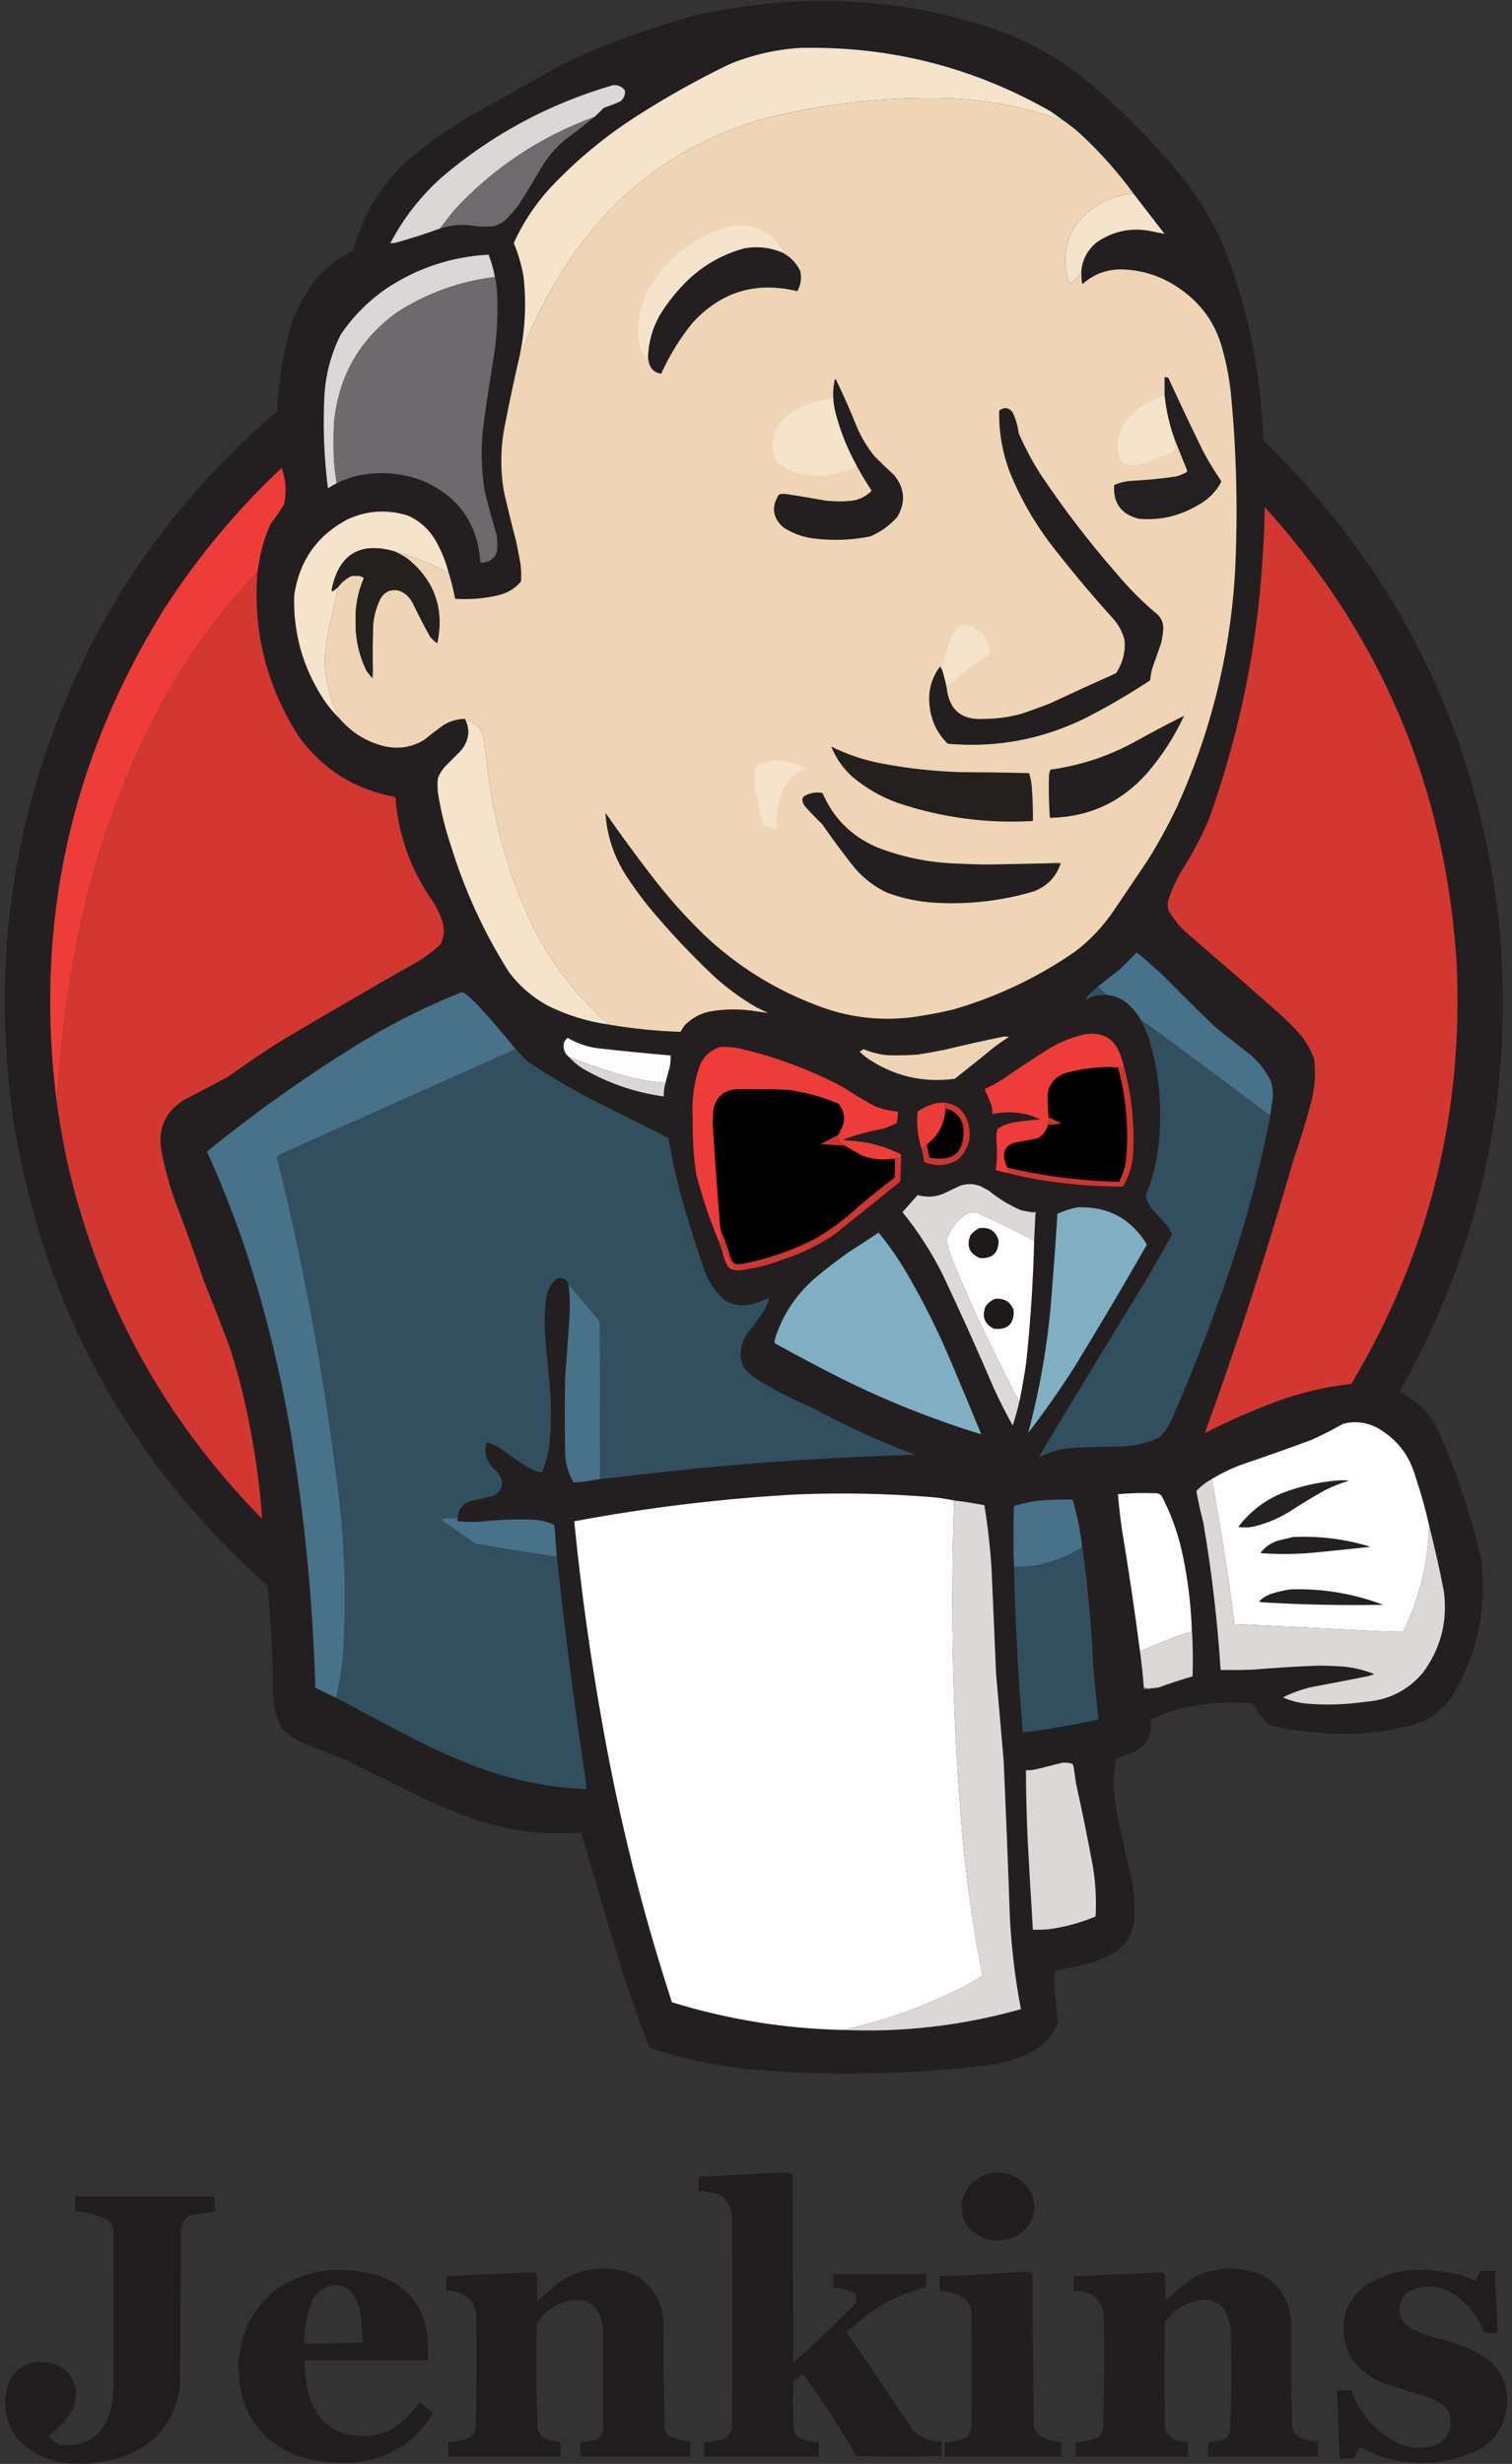 <?xml version="1.0" encoding="UTF-8"?>
<!DOCTYPE svg PUBLIC "-//W3C//DTD SVG 1.1//EN" "http://www.w3.org/Graphics/SVG/1.1/DTD/svg11.dtd">
<svg xmlns="http://www.w3.org/2000/svg" version="1.1" width="2400px" height="3909px" style="shape-rendering:geometricPrecision; text-rendering:geometricPrecision; image-rendering:optimizeQuality; fill-rule:evenodd; clip-rule:evenodd" xmlns:xlink="http://www.w3.org/1999/xlink">
<rect width="100%" height="100%" fill="#333333" stroke="none"/>
<g><path style="opacity:0.999" fill="#231f20" d="M 1285.5,1.5 C 1385.83,-0.918 1483.5,13.915 1578.5,46C 1635.91,66.19 1687.58,95.857 1733.5,135C 1783.74,177.902 1829.9,224.735 1872,275.5C 1900.22,309.434 1923.22,346.768 1941,387.5C 1973.09,467.526 1993.09,550.526 2001,636.5C 2003.16,657.461 2004.83,678.461 2006,699.5C 2218.25,905.349 2342.25,1156.02 2378,1451.5C 2406.45,1720.61 2354.28,1972.77 2221.5,2208C 2251.2,2223.04 2272.7,2245.87 2286,2276.5C 2313.46,2339.87 2335.12,2405.2 2351,2472.5C 2359.99,2544.87 2347.33,2613.2 2313,2677.5C 2301.27,2699.23 2284.77,2716.4 2263.5,2729C 2229.66,2741.63 2194.66,2748.63 2158.5,2750C 2109.87,2752.22 2061.87,2747.88 2014.5,2737C 2004.1,2726.77 1995.44,2715.27 1988.5,2702.5C 1945.53,2698.6 1903.19,2702.44 1861.5,2714C 1849.38,2717.73 1837.71,2722.56 1826.5,2728.5C 1829.82,2753.71 1819.82,2771.21 1796.5,2781C 1788.54,2783.93 1780.54,2786.77 1772.5,2789.5C 1769.1,2801.57 1767.43,2813.9 1767.5,2826.5C 1767.95,2839.56 1769.12,2852.56 1771,2865.5C 1778.05,2902.37 1786.05,2939.04 1795,2975.5C 1800.27,2999.28 1801.94,3023.28 1800,3047.5C 1797.82,3068.04 1788.32,3084.21 1771.5,3096C 1754.28,3106.85 1735.61,3114.19 1715.5,3118C 1701.96,3120.84 1688.46,3123.67 1675,3126.5C 1673.45,3135.44 1673.12,3144.44 1674,3153.5C 1675.43,3171.89 1677.09,3190.23 1679,3208.5C 1671.23,3228.94 1657.73,3244.44 1638.5,3255C 1619.71,3265.26 1599.71,3271.93 1578.5,3275C 1450.1,3291.47 1321.43,3294.13 1192.5,3283C 1138.02,3277.97 1084.86,3266.8 1033,3249.5C 1031.52,3248.56 1030.52,3247.22 1030,3245.5C 1014.09,3205.77 999.757,3165.44 987,3124.5C 965.033,3052.3 943.533,2979.96 922.5,2907.5C 860.438,2912.27 800.105,2903.77 741.5,2882C 717.041,2873.1 693.041,2863.1 669.5,2852C 628.981,2832.24 588.648,2812.24 548.5,2792C 526.5,2783.33 504.5,2774.67 482.5,2766C 469.97,2760.46 458.803,2752.96 449,2743.5C 440.778,2731.5 436.111,2718.17 435,2703.5C 434.112,2695.18 433.446,2686.85 433,2678.5C 432.804,2624.01 429.971,2569.67 424.5,2515.5C 204.475,2319.54 70.308,2075.2 22,1782.5C -17.823,1512.77 24.51,1256.77 149,1014.5C 222.449,875.334 319.449,754.667 440,652.5C 441.51,610.086 447.843,568.42 459,527.5C 468.912,490.992 486.578,458.992 512,431.5C 526.403,417.438 542.736,406.104 561,397.5C 576.6,337.772 607.767,287.939 654.5,248C 683.421,224.202 714.088,202.869 746.5,184C 791.662,158.92 836.662,133.587 881.5,108C 896.377,100.395 911.377,93.061 926.5,86C 983.145,61.895 1041.15,41.562 1100.5,25C 1161.53,10.996 1223.2,3.163 1285.5,1.5 Z"/></g>
<g><path style="opacity:1" fill="#f6e3cc" d="M 1685.5,189.5 C 1685.26,190.097 1684.76,190.43 1684,190.5C 1627.36,169.941 1568.86,158.441 1508.5,156C 1404.65,152.792 1302.65,164.459 1202.5,191C 1084.1,227.442 988.604,295.608 916,395.5C 878.484,447.515 848.484,503.849 826,564.5C 825.517,563.552 825.351,562.552 825.5,561.5C 833.73,520.782 835.563,479.782 831,438.5C 827.755,420.264 822.588,402.598 815.5,385.5C 830.115,353.405 849.281,324.405 873,298.5C 914.786,254.024 961.286,215.524 1012.5,183C 1059.12,153.183 1107.45,126.183 1157.5,102C 1193.69,87.094 1231.36,78.427 1270.5,76C 1411.73,72.974 1543.73,106.308 1666.5,176C 1673.01,180.363 1679.35,184.863 1685.5,189.5 Z"/></g>
<g><path style="opacity:1" fill="#dad7d6" d="M 943.5,185.5 C 857.271,217.008 783.105,266.342 721,333.5C 713.285,343.042 705.785,352.709 698.5,362.5C 675.471,370.843 652.137,378.343 628.5,385C 625.479,385.673 622.479,386.007 619.5,386C 640.404,346.082 667.738,311.082 701.5,281C 781.261,213.103 871.928,164.436 973.5,135C 981.117,134.544 987.283,137.378 992,143.5C 992.689,150.63 990.189,156.463 984.5,161C 975.99,164.726 967.323,168.059 958.5,171C 953.605,176.064 948.605,180.897 943.5,185.5 Z"/></g>
<g><path style="opacity:1" fill="#efd5b6" d="M 1685.5,189.5 C 1696.01,196.601 1706.01,204.434 1715.5,213C 1746.68,241.993 1774.68,273.493 1799.5,307.5C 1763.22,310.557 1733.38,325.891 1710,353.5C 1691.46,380.517 1686.46,409.85 1695,441.5C 1696.06,444.618 1697.39,447.618 1699,450.5C 1704.33,445.167 1709.67,439.833 1715,434.5C 1715.19,432.292 1715.69,430.292 1716.5,428.5C 1716.33,434.509 1716.5,440.509 1717,446.5C 1717.22,447.938 1717.72,449.271 1718.5,450.5C 1736.86,434.244 1758.36,426.577 1783,427.5C 1817.12,428.986 1847.96,439.819 1875.5,460C 1907.92,483.106 1929.42,513.94 1940,552.5C 1946.82,576.737 1951.48,601.404 1954,626.5C 1963.15,722.368 1965.15,818.368 1960,914.5C 1951.58,1042.2 1920.91,1164.2 1868,1280.5C 1854.19,1309.46 1838.86,1337.46 1822,1364.5C 1804,1391.17 1786,1417.83 1768,1444.5C 1751.27,1469.23 1731.11,1490.73 1707.5,1509C 1647.46,1550.68 1582.13,1581.68 1511.5,1602C 1490.02,1607.02 1468.36,1611.02 1446.5,1614C 1394.88,1620.13 1344.88,1613.8 1296.5,1595C 1229.62,1569.73 1170.29,1532.73 1118.5,1484C 1087.07,1453.58 1058.23,1421.08 1032,1386.5C 1007.6,1354.7 983.934,1322.37 961,1289.5C 963.379,1325.64 974.379,1358.97 994,1389.5C 1004.6,1405.7 1015.93,1421.36 1028,1436.5C 1060.99,1476.5 1096.49,1514.33 1134.5,1550C 1154.82,1568.32 1176.82,1584.32 1200.5,1598C 1206.71,1601.27 1213.05,1604.27 1219.5,1607C 1209.86,1605.85 1200.19,1604.51 1190.5,1603C 1168.7,1600.41 1147.04,1601.08 1125.5,1605C 1110.51,1608.41 1097.68,1615.58 1087,1626.5C 1084.46,1629.75 1082.29,1633.25 1080.5,1637C 1042.11,1635.78 1004.11,1631.95 966.5,1625.5C 913.384,1579.56 871.884,1524.9 842,1461.5C 812.52,1397.91 791.853,1331.58 780,1262.5C 775.183,1231.96 771.183,1201.3 768,1170.5C 764.058,1156.23 755.058,1146.89 741,1142.5C 740.235,1142.57 739.735,1142.9 739.5,1143.5C 738.596,1142.79 738.263,1141.79 738.5,1140.5C 726.306,1140.55 714.973,1143.72 704.5,1150C 694.215,1157.28 684.215,1164.95 674.5,1173C 654.832,1185.39 633.499,1189.06 610.5,1184C 582.083,1177.05 558.417,1162.55 539.5,1140.5C 516.47,1096.94 510.304,1050.94 521,1002.5C 526.169,978.813 531.336,955.147 536.5,931.5C 542.141,924.024 549.141,918.191 557.5,914C 562.167,913.333 566.833,913.333 571.5,914C 573.997,914.412 575.997,915.578 577.5,917.5C 568.006,939.318 563.672,962.152 564.5,986C 564.06,1013.61 569.893,1039.77 582,1064.5C 584.842,1068.2 587.675,1071.86 590.5,1075.5C 590.56,1076.04 590.893,1076.38 591.5,1076.5C 592.82,1068.68 592.82,1061.01 591.5,1053.5C 591.333,1034.5 591.5,1015.5 592,996.5C 592.58,979.922 596.58,964.255 604,949.5C 610.808,938.349 620.641,934.183 633.5,937C 643.19,940.688 650.356,947.188 655,956.5C 663.823,974.814 673.156,992.814 683,1010.5C 686.367,1014.2 690.034,1017.54 694,1020.5C 705.528,965.738 689.695,920.905 646.5,886C 639.727,881.616 632.727,877.783 625.5,874.5C 655.291,882.23 683.624,893.564 710.5,908.5C 711.298,908.043 711.631,907.376 711.5,906.5C 716.009,920.7 719.675,935.2 722.5,950C 746.16,951.534 769.493,949.534 792.5,944C 806.379,940.486 817.879,933.319 827,922.5C 827.698,912.801 827.365,903.134 826,893.5C 823.793,881.466 821.46,869.466 819,857.5C 812.192,831.935 805.859,806.268 800,780.5C 793.69,744.063 794.357,707.73 802,671.5C 809.238,634.569 817.071,597.902 825.5,561.5C 825.351,562.552 825.517,563.552 826,564.5C 848.484,503.849 878.484,447.515 916,395.5C 988.604,295.608 1084.1,227.442 1202.5,191C 1302.65,164.459 1404.65,152.792 1508.5,156C 1568.86,158.441 1627.36,169.941 1684,190.5C 1684.76,190.43 1685.26,190.097 1685.5,189.5 Z"/></g>
<g><path style="opacity:1" fill="#6d6b6d" d="M 943.5,185.5 C 928.305,198.185 912.639,210.352 896.5,222C 881.428,234.732 868.928,249.566 859,266.5C 847.397,286.43 835.397,306.097 823,325.5C 816.422,334.135 809.255,342.302 801.5,350C 796.058,354.054 790.058,357.054 783.5,359C 774.5,359.667 765.5,359.667 756.5,359C 736.874,355.203 717.54,356.37 698.5,362.5C 705.785,352.709 713.285,343.042 721,333.5C 783.105,266.342 857.271,217.008 943.5,185.5 Z"/></g>
<g><path style="opacity:1" fill="#f6e3cc" d="M 1799.5,307.5 C 1815.69,328.688 1832.03,349.855 1848.5,371C 1840.24,369.367 1831.9,367.7 1823.5,366C 1793.65,361.113 1766.32,367.113 1741.5,384C 1727.03,395.435 1718.7,410.268 1716.5,428.5C 1715.69,430.292 1715.19,432.292 1715,434.5C 1709.67,439.833 1704.33,445.167 1699,450.5C 1697.39,447.618 1696.06,444.618 1695,441.5C 1686.46,409.85 1691.46,380.517 1710,353.5C 1733.38,325.891 1763.22,310.557 1799.5,307.5 Z"/></g>
<g><path style="opacity:1" fill="#f6e3cc" d="M 1241.5,400.5 C 1222.21,392.543 1202.21,390.377 1181.5,394C 1148.51,402.989 1119.51,418.989 1094.5,442C 1076.01,459.471 1060.18,478.971 1047,500.5C 1035.21,521.666 1029.04,544.333 1028.5,568.5C 1028.63,569.239 1028.46,569.906 1028,570.5C 1020.41,562.311 1015.74,552.644 1014,541.5C 1010.75,515.328 1014.75,490.328 1026,466.5C 1043.52,430.978 1069.35,403.145 1103.5,383C 1120.82,371.891 1139.49,363.891 1159.5,359C 1196.25,353.46 1224.08,366.627 1243,398.5C 1243.53,399.816 1243.03,400.483 1241.5,400.5 Z"/></g>
<g><path style="opacity:1" fill="#231f20" d="M 1241.5,400.5 C 1254.14,406.978 1263.64,416.645 1270,429.5C 1272.87,440.958 1271.37,451.791 1265.5,462C 1199.76,446.031 1144.26,462.865 1099,512.5C 1079.1,537.108 1062.6,563.942 1049.5,593C 1039.33,591.51 1032.83,585.676 1030,575.5C 1029.81,572.964 1029.31,570.631 1028.5,568.5C 1029.04,544.333 1035.21,521.666 1047,500.5C 1060.18,478.971 1076.01,459.471 1094.5,442C 1119.51,418.989 1148.51,402.989 1181.5,394C 1202.21,390.377 1222.21,392.543 1241.5,400.5 Z"/></g>
<g><path style="opacity:1" fill="#dad7d6" d="M 785.5,439.5 C 729.021,446.378 677.021,465.211 629.5,496C 569.539,539.719 536.373,598.885 530,673.5C 529.333,692.167 529.333,710.833 530,729.5C 530.928,741.92 532.428,754.253 534.5,766.5C 529.896,769.14 525.229,771.806 520.5,774.5C 514.285,725.35 512.452,676.016 515,626.5C 517.119,592.687 525.786,560.687 541,530.5C 561.544,500.29 587.044,475.123 617.5,455C 665.683,424.161 718.35,407.161 775.5,404C 780.034,415.506 783.367,427.339 785.5,439.5 Z"/></g>
<g><path style="opacity:1" fill="#6c6a6c" d="M 785.5,439.5 C 787.441,447.248 788.607,455.248 789,463.5C 790.545,494.965 789.212,526.298 785,557.5C 778.899,594.771 773.233,632.104 768,669.5C 763.113,705.55 763.446,741.55 769,777.5C 774.72,800.995 781.054,824.329 788,847.5C 789.474,856.454 789.807,865.454 789,874.5C 784.681,886.964 775.848,892.964 762.5,892.5C 758.44,830.882 728.106,787.715 671.5,763C 634.473,748.719 596.806,746.719 558.5,757C 550.278,759.684 542.278,762.85 534.5,766.5C 532.428,754.253 530.928,741.92 530,729.5C 529.333,710.833 529.333,692.167 530,673.5C 536.373,598.885 569.539,539.719 629.5,496C 677.021,465.211 729.021,446.378 785.5,439.5 Z"/></g>
<g><path style="opacity:1" fill="#241f20" d="M 1863.5,694.5 C 1855.82,672.772 1850.82,650.438 1848.5,627.5C 1848.5,617.833 1848.5,608.167 1848.5,598.5C 1850.6,598.201 1852.6,598.534 1854.5,599.5C 1872.45,638.742 1890.95,677.742 1910,716.5C 1918.54,732.36 1927.87,747.693 1938,762.5C 1938.67,763.5 1938.67,764.5 1938,765.5C 1929.11,781.385 1916.61,793.552 1900.5,802C 1871.64,818.967 1840.64,825.967 1807.5,823C 1779.67,816.004 1766.67,798.171 1768.5,769.5C 1776.48,766.008 1784.81,763.841 1793.5,763C 1817.95,761.839 1842.29,759.505 1866.5,756C 1872.48,754.451 1878.14,752.118 1883.5,749C 1884.52,747.951 1884.68,746.784 1884,745.5C 1877.11,728.411 1870.28,711.411 1863.5,694.5 Z"/></g>
<g><path style="opacity:1" fill="#231f20" d="M 1359.5,738.5 C 1344.75,711.985 1333.58,683.985 1326,654.5C 1324.1,646.941 1322.93,639.275 1322.5,631.5C 1322.08,621.705 1322.91,612.039 1325,602.5C 1325.67,601.167 1326.33,601.167 1327,602.5C 1339.3,627.751 1350.64,653.418 1361,679.5C 1367.91,694.997 1376.57,709.33 1387,722.5C 1397.36,733.197 1408.03,743.53 1419,753.5C 1436.38,774.64 1438.05,796.973 1424,820.5C 1412.04,833.798 1397.88,843.964 1381.5,851C 1351.02,857.137 1320.35,858.137 1289.5,854C 1272.4,851.614 1256.74,845.614 1242.5,836C 1226.2,820.602 1224.2,803.435 1236.5,784.5C 1240.8,783.339 1245.13,783.172 1249.5,784C 1269.55,787.076 1289.55,790.409 1309.5,794C 1324.5,796 1339.5,796 1354.5,794C 1365.94,791.949 1375.61,786.782 1383.5,778.5C 1374.97,765.435 1366.97,752.101 1359.5,738.5 Z"/></g>
<g><path style="opacity:1" fill="#f6e3cc" d="M 1848.5,627.5 C 1850.82,650.438 1855.82,672.772 1863.5,694.5C 1864.36,699.298 1865.03,704.131 1865.5,709C 1865.17,710.833 1864.83,712.667 1864.5,714.5C 1850.63,721.768 1836.3,727.935 1821.5,733C 1783.2,746.025 1768.04,732.858 1776,693.5C 1782.54,671.249 1795.71,654.082 1815.5,642C 1826.01,635.978 1837.01,631.144 1848.5,627.5 Z"/></g>
<g><path style="opacity:1" fill="#f6e3cc" d="M 1322.5,631.5 C 1322.93,639.275 1324.1,646.941 1326,654.5C 1333.58,683.985 1344.75,711.985 1359.5,738.5C 1359.49,740.017 1358.82,741.184 1357.5,742C 1325.22,756.195 1292.22,758.195 1258.5,748C 1229.15,736.455 1219.31,715.622 1229,685.5C 1237.56,668.611 1250.39,656.111 1267.5,648C 1284.93,639.356 1303.26,633.856 1322.5,631.5 Z"/></g>
<g><path style="opacity:1" fill="#231f20" d="M 1495.5,1062.5 C 1498.3,1071.37 1500.63,1080.37 1502.5,1089.5C 1506.01,1126.02 1526.01,1143.02 1562.5,1140.5C 1582.9,1140.45 1602.9,1137.62 1622.5,1132C 1637.31,1127.06 1651.98,1121.73 1666.5,1116C 1701.38,1099.73 1736.38,1083.73 1771.5,1068C 1782.07,1052.04 1786.57,1034.54 1785,1015.5C 1781.53,1002.21 1775.19,990.546 1766,980.5C 1730.67,941.46 1697,901.127 1665,859.5C 1639.72,825.622 1619.05,788.955 1603,749.5C 1591.02,717.913 1585.35,685.246 1586,651.5C 1593.65,645.646 1600.65,646.313 1607,653.5C 1612.24,664.248 1615.57,675.581 1617,687.5C 1626.78,709.721 1638.11,731.055 1651,751.5C 1687.88,806.729 1728.22,859.396 1772,909.5C 1792,933.5 1814,955.5 1838,975.5C 1843.75,981.497 1846.58,988.664 1846.5,997C 1845.99,1004.93 1844.82,1012.77 1843,1020.5C 1838.34,1033.82 1833.67,1047.16 1829,1060.5C 1827.33,1066.74 1826.16,1073.07 1825.5,1079.5C 1792.65,1101.1 1758.65,1120.93 1723.5,1139C 1654.38,1173.07 1581.38,1186.73 1504.5,1180C 1488.52,1164.55 1479.02,1145.71 1476,1123.5C 1472.24,1099.2 1477.58,1077.2 1492,1057.5C 1493.19,1059.23 1494.36,1060.9 1495.5,1062.5 Z"/></g>
<g><path style="opacity:1" fill="#ee3c39" d="M 408.5,908.5 C 348.735,970.688 298.235,1039.69 257,1115.5C 192.859,1235.17 147.859,1361.83 122,1495.5C 105.349,1580.54 94.849,1666.21 90.5,1752.5C 53.687,1469.47 110.52,1207.14 261,965.5C 313.643,883.813 375.643,809.48 447,742.5C 453.744,761.145 455.078,780.145 451,799.5C 444.783,810.38 437.783,820.714 430,830.5C 422.179,847.113 416.512,864.446 413,882.5C 411.564,891.232 410.064,899.899 408.5,908.5 Z"/></g>
<g><path style="opacity:1" fill="#d23732" d="M 2007.5,804.5 C 2192.81,1008.69 2294.31,1249.35 2312,1526.5C 2323.56,1766.59 2267.9,1989.59 2145,2195.5C 2104.91,2199.98 2065.74,2209.15 2027.5,2223C 1988.23,2237.63 1949.9,2254.47 1912.5,2273.5C 1964.13,2131.11 2010.96,1986.78 2053,1840.5C 2063.42,1810.49 2072.75,1780.16 2081,1749.5C 2087.12,1726.81 2088.79,1703.81 2086,1680.5C 2080.99,1666.14 2073.65,1653.14 2064,1641.5C 2053.17,1629.33 2041.67,1617.83 2029.5,1607C 1981.13,1564.29 1932.46,1521.96 1883.5,1480C 1872.1,1469.61 1862.6,1457.78 1855,1444.5C 1853.06,1438.51 1853.06,1432.51 1855,1426.5C 1860.04,1411.09 1866.71,1396.42 1875,1382.5C 1892,1356.16 1906.67,1328.5 1919,1299.5C 1966.94,1165.93 1995.28,1028.27 2004,886.5C 2006.04,859.202 2007.21,831.869 2007.5,804.5 Z"/></g>
<g><path style="opacity:1" fill="#f6e3cc" d="M 711.5,906.5 C 711.631,907.376 711.298,908.043 710.5,908.5C 683.624,893.564 655.291,882.23 625.5,874.5C 570.887,859.321 537.887,879.654 526.5,935.5C 526.833,936.5 527.167,937.5 527.5,938.5C 530.711,936.4 533.711,934.066 536.5,931.5C 531.336,955.147 526.169,978.813 521,1002.5C 510.304,1050.94 516.47,1096.94 539.5,1140.5C 529.492,1130.83 520.659,1120.16 513,1108.5C 480.603,1058.64 465.27,1003.97 467,944.5C 474.878,889.978 503.045,849.811 551.5,824C 582.729,809.722 614.729,807.722 647.5,818C 667.5,827.001 682.667,841.167 693,860.5C 701.123,875.075 707.29,890.408 711.5,906.5 Z"/></g>
<g><path style="opacity:1" fill="#242020" d="M 625.5,874.5 C 632.727,877.783 639.727,881.616 646.5,886C 689.695,920.905 705.528,965.738 694,1020.5C 690.034,1017.54 686.367,1014.2 683,1010.5C 673.156,992.814 663.823,974.814 655,956.5C 650.356,947.188 643.19,940.688 633.5,937C 620.641,934.183 610.808,938.349 604,949.5C 596.58,964.255 592.58,979.922 592,996.5C 591.5,1015.5 591.333,1034.5 591.5,1053.5C 591.825,1061.02 591.492,1068.35 590.5,1075.5C 587.675,1071.86 584.842,1068.2 582,1064.5C 569.893,1039.77 564.06,1013.61 564.5,986C 563.672,962.152 568.006,939.318 577.5,917.5C 575.997,915.578 573.997,914.412 571.5,914C 566.833,913.333 562.167,913.333 557.5,914C 549.141,918.191 542.141,924.024 536.5,931.5C 533.711,934.066 530.711,936.4 527.5,938.5C 527.167,937.5 526.833,936.5 526.5,935.5C 537.887,879.654 570.887,859.321 625.5,874.5 Z"/></g>
<g><path style="opacity:1" fill="#d23732" d="M 408.5,908.5 C 401.478,1003.12 423.644,1090.12 475,1169.5C 513.129,1221.33 563.962,1252.99 627.5,1264.5C 632.348,1325.89 652.514,1381.56 688,1431.5C 693.135,1440.1 697.468,1449.1 701,1458.5C 706.265,1472.19 705.598,1485.52 699,1498.5C 687.293,1509.54 674.46,1519.04 660.5,1527C 587.675,1568.24 515.342,1610.24 443.5,1653C 415.953,1670.55 388.953,1688.88 362.5,1708C 338.469,1720.68 314.469,1733.35 290.5,1746C 262.018,1764.48 250.518,1790.65 256,1824.5C 261.305,1853.12 268.972,1881.12 279,1908.5C 294.454,1948.86 309.121,1989.53 323,2030.5C 336.944,2065.39 350.611,2100.39 364,2135.5C 380.096,2185.22 392.429,2235.88 401,2287.5C 408.269,2327.92 413.269,2368.59 416,2409.5C 257.628,2248.82 153.961,2057.49 105,1835.5C 99.364,1807.96 94.531,1780.29 90.5,1752.5C 94.849,1666.21 105.349,1580.54 122,1495.5C 147.859,1361.83 192.859,1235.17 257,1115.5C 298.235,1039.69 348.735,970.688 408.5,908.5 Z"/></g>
<g><path style="opacity:1" fill="#f6e3cc" d="M 1502.5,1089.5 C 1500.63,1080.37 1498.3,1071.37 1495.5,1062.5C 1498.15,1044.56 1502.99,1027.22 1510,1010.5C 1513.74,1002.43 1519.24,995.932 1526.5,991C 1549.2,992.473 1563.7,1004.31 1570,1026.5C 1570.56,1029.15 1571.06,1031.82 1571.5,1034.5C 1571.61,1036.37 1570.94,1037.87 1569.5,1039C 1545.7,1053.9 1523.37,1070.73 1502.5,1089.5 Z"/></g>
<g><path style="opacity:1" fill="#a89682" d="M 591.5,1053.5 C 592.82,1061.01 592.82,1068.68 591.5,1076.5C 590.893,1076.38 590.56,1076.04 590.5,1075.5C 591.492,1068.35 591.825,1061.02 591.5,1053.5 Z"/></g>
<g><path style="opacity:1" fill="#231f20" d="M 1879.5,1135.5 C 1864.21,1168.72 1844.38,1199.38 1820,1227.5C 1779.13,1273.08 1727.96,1296.42 1666.5,1297.5C 1664.87,1275.19 1664.37,1252.86 1665,1230.5C 1665.25,1227.15 1666.08,1223.98 1667.5,1221C 1716.8,1214.19 1763.13,1198.52 1806.5,1174C 1830.61,1160.61 1854.94,1147.78 1879.5,1135.5 Z"/></g>
<g><path style="opacity:1" fill="#f6e3cc" d="M 966.5,1625.5 C 932.166,1620.67 899.499,1610.5 868.5,1595C 844.636,1581.81 824.469,1564.31 808,1542.5C 768.505,1480.07 737.838,1413.4 716,1342.5C 706.487,1314.45 699.487,1285.78 695,1256.5C 694.333,1249.17 694.333,1241.83 695,1234.5C 697.65,1227.87 701.316,1221.87 706,1216.5C 714,1208.5 722,1200.5 730,1192.5C 738.173,1183.99 742.673,1173.82 743.5,1162C 743.376,1155.54 742.042,1149.38 739.5,1143.5C 739.735,1142.9 740.235,1142.57 741,1142.5C 755.058,1146.89 764.058,1156.23 768,1170.5C 771.183,1201.3 775.183,1231.96 780,1262.5C 791.853,1331.58 812.52,1397.91 842,1461.5C 871.884,1524.9 913.384,1579.56 966.5,1625.5 Z"/></g>
<g><path style="opacity:1" fill="#242020" d="M 1319.5,1184.5 C 1346.15,1197.66 1374.15,1206.83 1403.5,1212C 1443.82,1219.43 1484.49,1223.76 1525.5,1225C 1561.5,1225.17 1597.5,1225.67 1633.5,1226.5C 1635.96,1234.64 1637.46,1242.98 1638,1251.5C 1639.22,1268.48 1639.72,1285.48 1639.5,1302.5C 1566.26,1306.76 1494.93,1297.26 1425.5,1274C 1398.49,1264.34 1374.15,1250.34 1352.5,1232C 1337.91,1218.64 1326.91,1202.8 1319.5,1184.5 Z"/></g>
<g><path style="opacity:1" fill="#f6e3cc" d="M 1225.5,1206.5 C 1245.22,1206.06 1263.89,1210.23 1281.5,1219C 1263.67,1224.83 1250.84,1236.33 1243,1253.5C 1234.93,1273.37 1231.77,1294.04 1233.5,1315.5C 1225.58,1314.65 1218.08,1312.65 1211,1309.5C 1205.25,1287.08 1200.92,1264.42 1198,1241.5C 1197.33,1234.83 1197.33,1228.17 1198,1221.5C 1200.63,1215.54 1205.13,1211.7 1211.5,1210C 1216.34,1209 1221.01,1207.84 1225.5,1206.5 Z"/></g>
<g><path style="opacity:1" fill="#231f20" d="M 1668.5,1369.5 C 1673.69,1369.18 1678.69,1369.51 1683.5,1370.5C 1676.09,1391.41 1662.09,1405.91 1641.5,1414C 1589.29,1429.53 1535.96,1435.53 1481.5,1432C 1456.02,1430.31 1431.35,1424.98 1407.5,1416C 1388.06,1406.68 1371.23,1393.85 1357,1377.5C 1338.9,1354.73 1321.56,1331.4 1305,1307.5C 1295.3,1298.14 1285.97,1288.47 1277,1278.5C 1275.24,1275.55 1274.07,1272.38 1273.5,1269C 1273.7,1266.59 1274.7,1264.59 1276.5,1263C 1285.49,1257.91 1295.16,1256.24 1305.5,1258C 1322.81,1297.97 1351.47,1326.64 1391.5,1344C 1432.28,1359.96 1474.61,1368.62 1518.5,1370C 1535.65,1370.94 1552.82,1371.44 1570,1371.5C 1602.84,1370.93 1635.67,1370.27 1668.5,1369.5 Z"/></g>
<g><path style="opacity:1" fill="#685c52" d="M 1668.5,1369.5 C 1673.68,1368.19 1679.01,1368.19 1684.5,1369.5C 1684.38,1370.11 1684.04,1370.44 1683.5,1370.5C 1678.69,1369.51 1673.69,1369.18 1668.5,1369.5 Z"/></g>
<g><path style="opacity:1" fill="#48718a" d="M 2016.5,1768.5 C 2014.22,1768.39 2012.22,1767.56 2010.5,1766C 1944.24,1715.9 1877.57,1666.4 1810.5,1617.5C 1803.83,1606.06 1795.17,1596.23 1784.5,1588C 1776.22,1582.74 1767.22,1579.57 1757.5,1578.5C 1752.31,1574.4 1747.31,1570.07 1742.5,1565.5C 1754.31,1555.86 1766.31,1546.36 1778.5,1537C 1787.41,1528.09 1796.08,1519.42 1804.5,1511C 1818.13,1522.29 1831.46,1533.96 1844.5,1546C 1872.53,1574.36 1900.86,1602.36 1929.5,1630C 1948.17,1644.67 1966.83,1659.33 1985.5,1674C 1998.67,1685.5 2009.17,1699 2017,1714.5C 2020.27,1724.26 2021.27,1734.26 2020,1744.5C 2018.51,1752.46 2017.34,1760.46 2016.5,1768.5 Z"/></g>
<g><path style="opacity:1" fill="#324e5f" d="M 1742.5,1565.5 C 1747.31,1570.07 1752.31,1574.4 1757.5,1578.5C 1745.81,1577.64 1734.81,1579.97 1724.5,1585.5C 1724.17,1585.17 1723.83,1584.83 1723.5,1584.5C 1728.85,1577.15 1735.19,1570.81 1742.5,1565.5 Z"/></g>
<g><path style="opacity:1" fill="#48718a" d="M 818.5,1664.5 C 698.644,1718.26 578.644,1771.76 458.5,1825C 451.795,1827.78 445.462,1831.11 439.5,1835C 483.037,2010.07 515.537,2187.24 537,2366.5C 548.105,2455.27 550.438,2544.27 544,2633.5C 541.638,2653.74 538.138,2673.74 533.5,2693.5C 522.4,2688.45 511.4,2683.12 500.5,2677.5C 496.461,2538.86 482.961,2401.2 460,2264.5C 442.34,2162.86 417.007,2063.19 384,1965.5C 367.457,1918.54 348.957,1872.37 328.5,1827C 408.952,1761.58 493.619,1701.91 582.5,1648C 629.923,1619.96 679.256,1595.62 730.5,1575C 732.5,1574.33 734.5,1574.33 736.5,1575C 745.934,1582.43 754.768,1590.6 763,1599.5C 782.085,1620.74 800.585,1642.41 818.5,1664.5 Z"/></g>
<g><path style="opacity:1" fill="#324f60" d="M 1810.5,1617.5 C 1877.57,1666.4 1944.24,1715.9 2010.5,1766C 2012.22,1767.56 2014.22,1768.39 2016.5,1768.5C 1998.88,1860.96 1974.38,1951.63 1943,2040.5C 1917.08,2114.28 1888.41,2186.94 1857,2258.5C 1852.31,2266.86 1846.48,2274.36 1839.5,2281C 1819.16,2289.95 1797.82,2294.62 1775.5,2295C 1747.77,2294.88 1720.1,2295.88 1692.5,2298C 1686.09,2298.95 1679.75,2300.28 1673.5,2302C 1664.91,2305.14 1656.58,2308.48 1648.5,2312C 1704.27,2219.24 1760.44,2126.74 1817,2034.5C 1831.75,2009.33 1846.25,1984 1860.5,1958.5C 1858.1,1952.7 1854.94,1947.37 1851,1942.5C 1843.33,1934.17 1835.67,1925.83 1828,1917.5C 1823.49,1911.48 1820.32,1904.81 1818.5,1897.5C 1832.19,1863.55 1839.69,1828.22 1841,1791.5C 1843.62,1742.82 1837.96,1695.15 1824,1648.5C 1820.04,1637.91 1815.54,1627.58 1810.5,1617.5 Z"/></g>
<g><path style="opacity:1" fill="#ed3c39" d="M 1783.5,1690.5 C 1783.5,1691.5 1783.5,1692.5 1783.5,1693.5C 1780.5,1693.5 1777.5,1693.5 1774.5,1693.5C 1748.58,1691.91 1722.92,1694.41 1697.5,1701C 1682.18,1704.01 1671.35,1712.51 1665,1726.5C 1664.46,1729.53 1663.79,1732.53 1663,1735.5C 1662.87,1747.85 1663.37,1760.18 1664.5,1772.5C 1664.61,1776.55 1664.27,1780.55 1663.5,1784.5C 1660.98,1793.84 1655.65,1801.01 1647.5,1806C 1635.19,1808.53 1622.85,1810.86 1610.5,1813C 1596.35,1817.46 1591.18,1826.96 1595,1841.5C 1596.06,1845.45 1597.56,1849.12 1599.5,1852.5C 1600.21,1855.59 1601.21,1858.59 1602.5,1861.5C 1595.09,1860.15 1587.76,1858.48 1580.5,1856.5C 1582.83,1840.22 1583.16,1823.89 1581.5,1807.5C 1581.45,1802.1 1581.95,1796.77 1583,1791.5C 1590.35,1786.27 1598.52,1782.77 1607.5,1781C 1622.07,1778.55 1636.74,1776.89 1651.5,1776C 1627.13,1764.62 1601.8,1761.79 1575.5,1767.5C 1575.42,1763.12 1574.92,1758.79 1574,1754.5C 1571.06,1746.34 1567.72,1738.34 1564,1730.5C 1563.32,1729.22 1563.48,1728.05 1564.5,1727C 1573.45,1722.86 1582.12,1718.19 1590.5,1713C 1614.82,1696.17 1639.49,1679.84 1664.5,1664C 1682.27,1653.28 1701.27,1645.61 1721.5,1641C 1750.58,1636.28 1769.74,1647.78 1779,1675.5C 1780.81,1680.43 1782.31,1685.43 1783.5,1690.5 Z"/></g>
<g><path style="opacity:1" fill="#eed4b5" d="M 1593.5,1644.5 C 1596.19,1644.34 1598.85,1644.5 1601.5,1645C 1593.66,1650.09 1585.99,1655.42 1578.5,1661C 1557.64,1678.02 1536.64,1694.86 1515.5,1711.5C 1464.35,1718.27 1417.68,1707.1 1375.5,1678C 1371.66,1674.99 1367.99,1671.82 1364.5,1668.5C 1366.5,1667.17 1368.5,1665.83 1370.5,1664.5C 1382.39,1669.39 1394.72,1672.56 1407.5,1674C 1424.18,1674.66 1440.85,1674.32 1457.5,1673C 1472.21,1670.66 1486.87,1667.99 1501.5,1665C 1532.14,1657.5 1562.81,1650.67 1593.5,1644.5 Z"/></g>
<g><path style="opacity:1" fill="#fdfdfd" d="M 1056.5,1717.5 C 1034.77,1716.57 1013.43,1713.07 992.5,1707C 961.952,1698.32 931.952,1688.15 902.5,1676.5C 895.937,1670.65 893.437,1663.31 895,1654.5C 896.308,1651.21 898.308,1648.54 901,1646.5C 915.693,1655.18 931.526,1660.68 948.5,1663C 987.119,1667.4 1025.79,1671.23 1064.5,1674.5C 1064.69,1680.89 1064.19,1687.22 1063,1693.5C 1060.51,1701.45 1058.35,1709.45 1056.5,1717.5 Z"/></g>
<g><path style="opacity:1" fill="#ed3c39" d="M 1339.5,1807.5 C 1338.96,1807.56 1338.62,1807.89 1338.5,1808.5C 1340.74,1809.47 1343.08,1809.81 1345.5,1809.5C 1375.04,1810.72 1403.04,1817.88 1429.5,1831C 1430.38,1832.36 1430.71,1833.86 1430.5,1835.5C 1426.09,1836.6 1421.76,1837.6 1417.5,1838.5C 1400.33,1841.1 1383.67,1839.27 1367.5,1833C 1358.34,1827.98 1349.34,1822.81 1340.5,1817.5C 1336.86,1814.69 1333.7,1811.36 1331,1807.5C 1330.5,1805.19 1330.34,1802.86 1330.5,1800.5C 1333.86,1794.45 1336.69,1788.11 1339,1781.5C 1340.95,1769.91 1338.12,1759.74 1330.5,1751C 1304.49,1740.08 1277.49,1732.75 1249.5,1729C 1223.83,1728.26 1198.17,1727.93 1172.5,1728C 1149.08,1728.61 1135.58,1740.45 1132,1763.5C 1131.83,1770.33 1131.67,1777.17 1131.5,1784C 1135.02,1839.54 1139.02,1895.04 1143.5,1950.5C 1144.8,1958.46 1145.3,1966.46 1145,1974.5C 1143.61,1971.03 1141.78,1968.03 1139.5,1965.5C 1125.5,1932 1114,1897.67 1105,1862.5C 1100.79,1833 1098.96,1803.33 1099.5,1773.5C 1097.76,1745.79 1101.26,1718.79 1110,1692.5C 1116.05,1676.44 1127.22,1665.94 1143.5,1661C 1156.01,1660.47 1168.34,1661.81 1180.5,1665C 1235.72,1678.3 1288.39,1698.3 1338.5,1725C 1354.17,1735.17 1370.17,1744.84 1386.5,1754C 1398.96,1759.39 1411.96,1762.56 1425.5,1763.5C 1424.97,1769.5 1424.3,1775.5 1423.5,1781.5C 1416.12,1785.35 1408.45,1788.52 1400.5,1791C 1379.67,1794.79 1359.34,1800.29 1339.5,1807.5 Z"/></g>
<g><path style="opacity:1" fill="#324f60" d="M 818.5,1664.5 C 824.603,1671.1 830.937,1677.6 837.5,1684C 869.343,1705.43 902.343,1725.1 936.5,1743C 978.14,1763.74 1019.64,1784.57 1061,1805.5C 1069.03,1852.63 1080.36,1898.96 1095,1944.5C 1101.93,1967.3 1109.27,1989.97 1117,2012.5C 1123.52,2031.98 1134.35,2048.48 1149.5,2062C 1161.65,2070.14 1174.98,2072.8 1189.5,2070C 1200.39,2067.65 1210.72,2063.81 1220.5,2058.5C 1219.41,2066.25 1216.57,2073.58 1212,2080.5C 1204.05,2092.11 1195.72,2103.45 1187,2114.5C 1180.2,2123.93 1176.37,2134.43 1175.5,2146C 1175.28,2155.17 1177.45,2163.67 1182,2171.5C 1186.53,2176.37 1191.37,2180.87 1196.5,2185C 1225.69,2203.6 1256.35,2219.6 1288.5,2233C 1341.44,2261.8 1396.1,2286.8 1452.5,2308C 1335.24,2311.38 1218.24,2318.72 1101.5,2330C 1051.81,2335.42 1002.14,2340.92 952.5,2346.5C 952.667,2263.17 952.5,2179.83 952,2096.5C 935.635,2076.64 919.135,2056.98 902.5,2037.5C 898.261,2027.59 891.261,2025.09 881.5,2030C 873.422,2038.54 868.589,2048.71 867,2060.5C 864.537,2079.08 863.87,2097.75 865,2116.5C 867.079,2141.86 869.412,2167.19 872,2192.5C 875.22,2225.84 875.22,2259.17 872,2292.5C 869.724,2307.61 865.891,2322.27 860.5,2336.5C 851.987,2334.75 843.987,2331.58 836.5,2327C 822.225,2317.72 808.225,2308.06 794.5,2298C 787.731,2293.45 780.398,2290.28 772.5,2288.5C 768.12,2303.1 770.954,2316.1 781,2327.5C 787.524,2332.68 792.524,2339.02 796,2346.5C 798.512,2358.98 794.012,2367.81 782.5,2373C 771.259,2376.03 759.925,2378.7 748.5,2381C 732.834,2386.16 725.501,2396.99 726.5,2413.5C 725.549,2412.08 725.216,2410.41 725.5,2408.5C 716.441,2408.15 707.441,2408.65 698.5,2410C 717.167,2423 735.833,2436 754.5,2449C 797.407,2456.41 840.407,2463.25 883.5,2469.5C 883.5,2467.83 883.5,2466.17 883.5,2464.5C 896.03,2585.43 911.53,2706.1 930,2826.5C 930.499,2830.49 930.666,2834.49 930.5,2838.5C 867.725,2835.74 807.058,2822.91 748.5,2800C 724.482,2790.49 700.816,2780.16 677.5,2769C 629.087,2744.37 581.087,2719.21 533.5,2693.5C 538.138,2673.74 541.638,2653.74 544,2633.5C 550.438,2544.27 548.105,2455.27 537,2366.5C 515.537,2187.24 483.037,2010.07 439.5,1835C 445.462,1831.11 451.795,1827.78 458.5,1825C 578.644,1771.76 698.644,1718.26 818.5,1664.5 Z"/></g>
<g><path style="opacity:1" fill="#d9d6d5" d="M 902.5,1676.5 C 931.952,1688.15 961.952,1698.32 992.5,1707C 1013.43,1713.07 1034.77,1716.57 1056.5,1717.5C 1054.47,1724.66 1053.47,1731.99 1053.5,1739.5C 1007.55,1733.19 964.551,1718.36 924.5,1695C 916.39,1689.72 909.057,1683.55 902.5,1676.5 Z"/></g>
<g><path style="opacity:1" fill="#010000" d="M 1774.5,1693.5 C 1788.17,1743.05 1792.34,1793.38 1787,1844.5C 1784.89,1855.17 1781.39,1865.34 1776.5,1875C 1716.69,1873.72 1657.69,1866.22 1599.5,1852.5C 1597.56,1849.12 1596.06,1845.45 1595,1841.5C 1591.18,1826.96 1596.35,1817.46 1610.5,1813C 1622.85,1810.86 1635.19,1808.53 1647.5,1806C 1655.65,1801.01 1660.98,1793.84 1663.5,1784.5C 1670.6,1784.43 1677.6,1783.6 1684.5,1782C 1677.76,1778.92 1671.09,1775.76 1664.5,1772.5C 1663.37,1760.18 1662.87,1747.85 1663,1735.5C 1663.79,1732.53 1664.46,1729.53 1665,1726.5C 1671.35,1712.51 1682.18,1704.01 1697.5,1701C 1722.92,1694.41 1748.58,1691.91 1774.5,1693.5 Z"/></g>
<g><path style="opacity:1" fill="#cc3631" d="M 1783.5,1690.5 C 1795.37,1733.57 1800.54,1777.57 1799,1822.5C 1798.79,1844.03 1793.29,1864.03 1782.5,1882.5C 1732.79,1882.5 1683.46,1878 1634.5,1869C 1623.59,1866.96 1612.92,1864.46 1602.5,1861.5C 1601.21,1858.59 1600.21,1855.59 1599.5,1852.5C 1657.69,1866.22 1716.69,1873.72 1776.5,1875C 1781.39,1865.34 1784.89,1855.17 1787,1844.5C 1792.34,1793.38 1788.17,1743.05 1774.5,1693.5C 1777.5,1693.5 1780.5,1693.5 1783.5,1693.5C 1783.5,1692.5 1783.5,1691.5 1783.5,1690.5 Z"/></g>
<g><path style="opacity:1" fill="#000000" d="M 1330.5,1800.5 C 1321.35,1805.58 1312.02,1810.41 1302.5,1815C 1315.16,1816.09 1327.82,1816.93 1340.5,1817.5C 1349.34,1822.81 1358.34,1827.98 1367.5,1833C 1383.67,1839.27 1400.33,1841.1 1417.5,1838.5C 1418.5,1838.5 1419.5,1838.5 1420.5,1838.5C 1420.67,1848.51 1420.5,1858.51 1420,1868.5C 1395.63,1886.53 1372.13,1905.7 1349.5,1926C 1332.28,1940.55 1313.94,1953.55 1294.5,1965C 1258.05,1983.71 1219.72,1997.04 1179.5,2005C 1175.17,2005.67 1170.83,2005.67 1166.5,2005C 1163.27,2003.06 1161.1,2000.22 1160,1996.5C 1155.56,1980.67 1150.06,1965.34 1143.5,1950.5C 1139.02,1895.04 1135.02,1839.54 1131.5,1784C 1131.67,1777.17 1131.83,1770.33 1132,1763.5C 1135.58,1740.45 1149.08,1728.61 1172.5,1728C 1198.17,1727.93 1223.83,1728.26 1249.5,1729C 1277.49,1732.75 1304.49,1740.08 1330.5,1751C 1338.12,1759.74 1340.95,1769.91 1339,1781.5C 1336.69,1788.11 1333.86,1794.45 1330.5,1800.5 Z"/></g>
<g><path style="opacity:1" fill="#ec3c39" d="M 1499.5,1749.5 C 1500.01,1756.45 1500.01,1763.45 1499.5,1770.5C 1495.89,1789.1 1486.55,1804.1 1471.5,1815.5C 1468.67,1817.75 1465.67,1819.75 1462.5,1821.5C 1456.71,1802.55 1454.71,1783.22 1456.5,1763.5C 1464.5,1758 1473.16,1753.84 1482.5,1751C 1488.09,1749.71 1493.76,1749.21 1499.5,1749.5 Z"/></g>
<g><path style="opacity:1" fill="#cc3631" d="M 1499.5,1749.5 C 1516.67,1751.51 1528.5,1760.51 1535,1776.5C 1543.55,1800.29 1539.05,1821.13 1521.5,1839C 1504.11,1849.83 1485.94,1851.33 1467,1843.5C 1466.07,1836 1464.57,1828.67 1462.5,1821.5C 1465.67,1819.75 1468.67,1817.75 1471.5,1815.5C 1472.67,1822.52 1474.01,1829.52 1475.5,1836.5C 1513.9,1843.61 1531.73,1827.61 1529,1788.5C 1526.46,1774.56 1518.63,1765.06 1505.5,1760C 1503.87,1759.51 1502.2,1759.34 1500.5,1759.5C 1500.81,1763.37 1500.48,1767.04 1499.5,1770.5C 1500.01,1763.45 1500.01,1756.45 1499.5,1749.5 Z"/></g>
<g><path style="opacity:1" fill="#020000" d="M 1471.5,1815.5 C 1486.55,1804.1 1495.89,1789.1 1499.5,1770.5C 1500.48,1767.04 1500.81,1763.37 1500.5,1759.5C 1502.2,1759.34 1503.87,1759.51 1505.5,1760C 1518.63,1765.06 1526.46,1774.56 1529,1788.5C 1531.73,1827.61 1513.9,1843.61 1475.5,1836.5C 1474.01,1829.52 1472.67,1822.52 1471.5,1815.5 Z"/></g>
<g><path style="opacity:1" fill="#cc3631" d="M 1664.5,1772.5 C 1671.09,1775.76 1677.76,1778.92 1684.5,1782C 1677.6,1783.6 1670.6,1784.43 1663.5,1784.5C 1664.27,1780.55 1664.61,1776.55 1664.5,1772.5 Z"/></g>
<g><path style="opacity:1" fill="#ca3531" d="M 1330.5,1800.5 C 1330.34,1802.86 1330.5,1805.19 1331,1807.5C 1333.7,1811.36 1336.86,1814.69 1340.5,1817.5C 1327.82,1816.93 1315.16,1816.09 1302.5,1815C 1312.02,1810.41 1321.35,1805.58 1330.5,1800.5 Z"/></g>
<g><path style="opacity:1" fill="#97302e" d="M 1339.5,1807.5 C 1341.5,1808.17 1343.5,1808.83 1345.5,1809.5C 1343.08,1809.81 1340.74,1809.47 1338.5,1808.5C 1338.62,1807.89 1338.96,1807.56 1339.5,1807.5 Z"/></g>
<g><path style="opacity:1" fill="#cd3631" d="M 1430.5,1835.5 C 1430.08,1848.5 1429.58,1861.5 1429,1874.5C 1394.83,1902 1360.67,1929.5 1326.5,1957C 1300.9,1974.63 1273.23,1988.3 1243.5,1998C 1220.65,2006.75 1197.15,2012.59 1173,2015.5C 1169.65,2015.5 1166.48,2015.16 1163.5,2014.5C 1164.38,2014.63 1165.04,2014.3 1165.5,2013.5C 1159.2,2000.71 1152.7,1988.04 1146,1975.5C 1145.7,1978.51 1145.87,1981.51 1146.5,1984.5C 1143.99,1978.31 1141.66,1971.98 1139.5,1965.5C 1141.78,1968.03 1143.61,1971.03 1145,1974.5C 1145.3,1966.46 1144.8,1958.46 1143.5,1950.5C 1150.06,1965.34 1155.56,1980.67 1160,1996.5C 1161.1,2000.22 1163.27,2003.06 1166.5,2005C 1170.83,2005.67 1175.17,2005.67 1179.5,2005C 1219.72,1997.04 1258.05,1983.71 1294.5,1965C 1313.94,1953.55 1332.28,1940.55 1349.5,1926C 1372.13,1905.7 1395.63,1886.53 1420,1868.5C 1420.5,1858.51 1420.67,1848.51 1420.5,1838.5C 1419.5,1838.5 1418.5,1838.5 1417.5,1838.5C 1421.76,1837.6 1426.09,1836.6 1430.5,1835.5 Z"/></g>
<g><path style="opacity:1" fill="#dbd8d7" d="M 1633.5,1922.5 C 1636.62,1923.48 1639.96,1923.81 1643.5,1923.5C 1643.5,1924.5 1643.5,1925.5 1643.5,1926.5C 1642.86,1940.5 1642.19,1954.5 1641.5,1968.5C 1611.71,1952.61 1581.38,1937.77 1550.5,1924C 1543.61,1922.66 1537.28,1923.99 1531.5,1928C 1517.83,1938.18 1508.16,1951.35 1502.5,1967.5C 1504.62,1977.35 1507.45,1987.02 1511,1996.5C 1530.35,2043.88 1551.35,2090.54 1574,2136.5C 1588.33,2165.17 1602.67,2193.83 1617,2222.5C 1617.38,2221.94 1617.88,2221.61 1618.5,2221.5C 1615.47,2234.99 1611.81,2248.33 1607.5,2261.5C 1596.88,2242.6 1587.05,2223.27 1578,2203.5C 1552.1,2143.03 1525.1,2083.03 1497,2023.5C 1479.12,1987.54 1457.62,1954.04 1432.5,1923C 1440.5,1914 1448.5,1905 1456.5,1896C 1471.9,1900.31 1486.9,1898.97 1501.5,1892C 1509.05,1888.06 1516.71,1884.39 1524.5,1881C 1535.3,1877.48 1545.96,1877.81 1556.5,1882C 1560.83,1884.33 1565.17,1886.67 1569.5,1889C 1585.07,1901.62 1602.07,1911.95 1620.5,1920C 1624.82,1921 1629.15,1921.83 1633.5,1922.5 Z"/></g>
<g><path style="opacity:1" fill="#80afc3" d="M 1709.5,1915.5 C 1758.24,1913.37 1795.24,1933.03 1820.5,1974.5C 1783.01,2040.16 1744.51,2105.16 1705,2169.5C 1682.14,2205.22 1657.81,2239.88 1632,2273.5C 1652,2198.5 1664.66,2122.17 1670,2044.5C 1673.21,2004.84 1676.04,1965.18 1678.5,1925.5C 1688.6,1921.07 1698.93,1917.73 1709.5,1915.5 Z"/></g>
<g><path style="opacity:1" fill="#787474" d="M 1633.5,1922.5 C 1637.17,1922.5 1640.83,1922.5 1644.5,1922.5C 1644.77,1924.1 1644.43,1925.43 1643.5,1926.5C 1643.5,1925.5 1643.5,1924.5 1643.5,1923.5C 1639.96,1923.81 1636.62,1923.48 1633.5,1922.5 Z"/></g>
<g><path style="opacity:1" fill="#fefefe" d="M 1641.5,1968.5 C 1639.94,2032.68 1635.77,2096.68 1629,2160.5C 1626.15,2180.95 1622.65,2201.29 1618.5,2221.5C 1617.88,2221.61 1617.38,2221.94 1617,2222.5C 1602.67,2193.83 1588.33,2165.17 1574,2136.5C 1551.35,2090.54 1530.35,2043.88 1511,1996.5C 1507.45,1987.02 1504.62,1977.35 1502.5,1967.5C 1508.16,1951.35 1517.83,1938.18 1531.5,1928C 1537.28,1923.99 1543.61,1922.66 1550.5,1924C 1581.38,1937.77 1611.71,1952.61 1641.5,1968.5 Z"/></g>
<g><path style="opacity:1" fill="#1e1a1a" d="M 1554.5,1948.5 C 1570.11,1946.38 1580.28,1952.71 1585,1967.5C 1585.32,1987.51 1575.49,1997.01 1555.5,1996C 1539.02,1989.2 1533.85,1977.37 1540,1960.5C 1543.85,1955.18 1548.68,1951.18 1554.5,1948.5 Z"/></g>
<g><path style="opacity:1" fill="#80afc3" d="M 1230.5,2131.5 C 1229.7,2129.96 1229.37,2128.29 1229.5,2126.5C 1231.16,2124.56 1231.83,2122.23 1231.5,2119.5C 1244.13,2083.11 1265.13,2052.27 1294.5,2027C 1311.26,2012.9 1328.6,1999.57 1346.5,1987C 1362.67,1976.75 1378.67,1966.25 1394.5,1955.5C 1409.33,1973.5 1422.83,1992.5 1435,2012.5C 1463.42,2060.33 1488.42,2110 1510,2161.5C 1526.13,2199.42 1541.96,2237.42 1557.5,2275.5C 1480.46,2251.87 1405.79,2222.04 1333.5,2186C 1298.75,2168.37 1264.42,2150.2 1230.5,2131.5 Z"/></g>
<g><path style="opacity:1" fill="#ea3c39" d="M 1163.5,2014.5 C 1160.11,2013.38 1157.28,2011.38 1155,2008.5C 1150.86,2000.92 1148.03,1992.92 1146.5,1984.5C 1145.87,1981.51 1145.7,1978.51 1146,1975.5C 1152.7,1988.04 1159.2,2000.71 1165.5,2013.5C 1165.04,2014.3 1164.38,2014.63 1163.5,2014.5 Z"/></g>
<g><path style="opacity:1" fill="#48718a" d="M 902.5,2037.5 C 919.135,2056.98 935.635,2076.64 952,2096.5C 952.5,2179.83 952.667,2263.17 952.5,2346.5C 938.71,2349.18 924.71,2351.02 910.5,2352C 902.047,2337.7 897.547,2322.2 897,2305.5C 896.333,2265.83 896.333,2226.17 897,2186.5C 899.333,2154.17 901.666,2121.84 904,2089.5C 905.044,2072.08 904.544,2054.75 902.5,2037.5 Z"/></g>
<g><path style="opacity:1" fill="#1e1a1a" d="M 1580.5,2060.5 C 1594.46,2059.56 1603.96,2065.56 1609,2078.5C 1609.98,2100.45 1599.48,2110.28 1577.5,2108C 1562.84,2100.52 1558.34,2089.02 1564,2073.5C 1567.94,2067.05 1573.44,2062.71 1580.5,2060.5 Z"/></g>
<g><path style="opacity:1" fill="#a75453" d="M 1231.5,2119.5 C 1231.83,2122.23 1231.16,2124.56 1229.5,2126.5C 1229.41,2123.85 1230.08,2121.51 1231.5,2119.5 Z"/></g>
<g><path style="opacity:1" fill="#9a3f3d" d="M 1229.5,2126.5 C 1229.37,2128.29 1229.7,2129.96 1230.5,2131.5C 1229.35,2131.21 1228.68,2130.38 1228.5,2129C 1228.53,2127.93 1228.86,2127.1 1229.5,2126.5 Z"/></g>
<g><path style="opacity:1" fill="#fefefe" d="M 2268.5,2420.5 C 2266.85,2479.27 2253.18,2535.1 2227.5,2588C 2215.17,2588.67 2202.83,2588.67 2190.5,2588C 2113.51,2583.97 2036.51,2580.14 1959.5,2576.5C 1949.66,2499.49 1937.66,2422.82 1923.5,2346.5C 1939.01,2337.08 1955.35,2329.24 1972.5,2323C 2009.39,2310.59 2046.06,2297.59 2082.5,2284C 2099.24,2276.46 2115.57,2268.13 2131.5,2259C 2151.09,2253.92 2169.75,2256.26 2187.5,2266C 2217.76,2283.62 2237.59,2309.46 2247,2343.5C 2255.57,2368.79 2262.74,2394.46 2268.5,2420.5 Z"/></g>
<g><path style="opacity:1" fill="#dbd8d7" d="M 1923.5,2346.5 C 1937.66,2422.82 1949.66,2499.49 1959.5,2576.5C 2036.51,2580.14 2113.51,2583.97 2190.5,2588C 2202.83,2588.67 2215.17,2588.67 2227.5,2588C 2253.18,2535.1 2266.85,2479.27 2268.5,2420.5C 2277.39,2455.14 2285.22,2490.14 2292,2525.5C 2297.95,2573.2 2286.62,2616.2 2258,2654.5C 2233.97,2682.26 2203.47,2697.43 2166.5,2700C 2136.6,2704.33 2106.6,2705.33 2076.5,2703C 2062.53,2701.94 2049.2,2698.61 2036.5,2693C 2051.71,2685.15 2067.71,2679.48 2084.5,2676C 2113.89,2670.55 2143.22,2664.88 2172.5,2659C 2175.44,2657.85 2178.44,2656.85 2181.5,2656C 2165.77,2649.65 2149.43,2645.65 2132.5,2644C 2119.18,2643.11 2105.85,2642.61 2092.5,2642.5C 2057.12,2643.88 2021.79,2646.04 1986.5,2649C 1970.17,2649.5 1953.84,2649.67 1937.5,2649.5C 1932.46,2571 1923.3,2493 1910,2415.5C 1905.68,2398.91 1902.02,2382.24 1899,2365.5C 1906.2,2357.83 1914.37,2351.49 1923.5,2346.5 Z"/></g>
<g><path style="opacity:1" fill="#252122" d="M 2126.5,2348.5 C 2131.51,2348.33 2136.51,2348.5 2141.5,2349C 2127.7,2353.16 2114.37,2358.49 2101.5,2365C 2082.5,2375.83 2063.83,2387.16 2045.5,2399C 2028.04,2409.6 2009.37,2417.27 1989.5,2422C 1981.53,2423.61 1973.53,2423.78 1965.5,2422.5C 1983.66,2398.51 2006.66,2380.68 2034.5,2369C 2064.26,2357.55 2094.93,2350.71 2126.5,2348.5 Z"/></g>
<g><path style="opacity:1" fill="#fefefe" d="M 1891.5,2579.5 C 1891.5,2582.5 1891.5,2585.5 1891.5,2588.5C 1880.69,2591.49 1870.02,2594.99 1859.5,2599C 1842.8,2605.95 1826.14,2612.78 1809.5,2619.5C 1801.14,2555.32 1791.64,2491.32 1781,2427.5C 1778.26,2408.56 1776.09,2389.56 1774.5,2370.5C 1794.14,2368.82 1813.8,2368.32 1833.5,2369C 1837.82,2368.79 1841.32,2370.29 1844,2373.5C 1859.17,2402.69 1870.17,2433.35 1877,2465.5C 1885.01,2503.08 1889.84,2541.08 1891.5,2579.5 Z"/></g>
<g><path style="opacity:1" fill="#fefefe" d="M 1514.5,2380.5 C 1507.96,2559.79 1512.46,2738.79 1528,2917.5C 1534.98,2990.2 1545.48,3062.36 1559.5,3134C 1553.45,3138.37 1547.12,3142.37 1540.5,3146C 1476.25,3180.25 1408.58,3205.08 1337.5,3220.5C 1245.01,3218.45 1154.68,3203.79 1066.5,3176.5C 1020.48,3035.41 984.311,2891.74 958,2745.5C 937.972,2635.47 922.472,2524.8 911.5,2413.5C 1027.59,2391.8 1144.59,2377.63 1262.5,2371C 1333.92,2368.03 1405.26,2369.36 1476.5,2375C 1489.42,2376.03 1502.09,2377.86 1514.5,2380.5 Z"/></g>
<g><path style="opacity:1" fill="#48718a" d="M 1717.5,2451.5 C 1717.66,2452.87 1717.49,2454.21 1717,2455.5C 1692.32,2470.26 1665.82,2480.09 1637.5,2485C 1628.17,2485.5 1618.84,2485.67 1609.5,2485.5C 1608.18,2453.57 1608.18,2421.57 1609.5,2389.5C 1625.09,2384.35 1641.09,2381.18 1657.5,2380C 1672.5,2379.26 1687.5,2378.93 1702.5,2379C 1709.48,2402.73 1714.48,2426.9 1717.5,2451.5 Z"/></g>
<g><path style="opacity:1" fill="#dbd8d7" d="M 1514.5,2380.5 C 1530.57,2382.46 1546.57,2384.96 1562.5,2388C 1568.1,2422.25 1571.94,2456.75 1574,2491.5C 1576.46,2545.83 1578.79,2600.16 1581,2654.5C 1585.05,2700.16 1589.05,2745.83 1593,2791.5C 1596.77,2875.15 1600.1,2958.81 1603,3042.5C 1605.58,3091.25 1611.42,3139.58 1620.5,3187.5C 1527.87,3213.64 1433.53,3224.64 1337.5,3220.5C 1408.58,3205.08 1476.25,3180.25 1540.5,3146C 1547.12,3142.37 1553.45,3138.37 1559.5,3134C 1545.48,3062.36 1534.98,2990.2 1528,2917.5C 1512.46,2738.79 1507.96,2559.79 1514.5,2380.5 Z"/></g>
<g><path style="opacity:1" fill="#48718a" d="M 726.5,2413.5 C 739.134,2414.61 751.8,2414.77 764.5,2414C 792.096,2410.99 819.763,2409.99 847.5,2411C 858.235,2411.91 868.569,2414.41 878.5,2418.5C 879.251,2419.38 879.751,2420.38 880,2421.5C 881.101,2435.85 882.268,2450.18 883.5,2464.5C 883.5,2466.17 883.5,2467.83 883.5,2469.5C 840.407,2463.25 797.407,2456.41 754.5,2449C 735.833,2436 717.167,2423 698.5,2410C 707.441,2408.65 716.441,2408.15 725.5,2408.5C 725.216,2410.41 725.549,2412.08 726.5,2413.5 Z"/></g>
<g><path style="opacity:1" fill="#242021" d="M 2052.5,2438.5 C 2094.45,2436.52 2135.45,2441.68 2175.5,2454C 2142.85,2457.55 2110.19,2460.89 2077.5,2464C 2051.83,2465.91 2026.16,2465.91 2000.5,2464C 2007.9,2454.13 2017.56,2447.46 2029.5,2444C 2037.27,2442.16 2044.94,2440.32 2052.5,2438.5 Z"/></g>
<g><path style="opacity:1" fill="#324f60" d="M 1717.5,2451.5 C 1726.31,2513.4 1732.14,2575.73 1735,2638.5C 1737.3,2667.73 1740.14,2696.9 1743.5,2726C 1743.36,2726.77 1743.02,2727.44 1742.5,2728C 1703.2,2736.83 1663.54,2743.66 1623.5,2748.5C 1616.18,2660.98 1611.51,2573.31 1609.5,2485.5C 1618.84,2485.67 1628.17,2485.5 1637.5,2485C 1665.82,2480.09 1692.32,2470.26 1717,2455.5C 1717.49,2454.21 1717.66,2452.87 1717.5,2451.5 Z"/></g>
<g><path style="opacity:1" fill="#252122" d="M 2048.5,2521.5 C 2099.14,2519.95 2148.14,2528.12 2195.5,2546C 2131.11,2547.17 2066.78,2545.84 2002.5,2542C 2001.06,2541.78 1999.73,2541.28 1998.5,2540.5C 2003.65,2535.42 2009.65,2531.59 2016.5,2529C 2027.07,2525.52 2037.74,2523.02 2048.5,2521.5 Z"/></g>
<g><path style="opacity:1" fill="#dad7d6" d="M 1891.5,2579.5 C 1893.41,2605.98 1893.91,2632.65 1893,2659.5C 1875.01,2664.72 1857.17,2670.55 1839.5,2677C 1835.85,2677.72 1832.19,2678.22 1828.5,2678.5C 1823.85,2679 1819.51,2678.33 1815.5,2676.5C 1814.1,2657.43 1812.1,2638.43 1809.5,2619.5C 1826.14,2612.78 1842.8,2605.95 1859.5,2599C 1870.02,2594.99 1880.69,2591.49 1891.5,2588.5C 1891.5,2585.5 1891.5,2582.5 1891.5,2579.5 Z"/></g>
<g><path style="opacity:1" fill="#959191" d="M 1815.5,2676.5 C 1819.51,2678.33 1823.85,2679 1828.5,2678.5C 1824.37,2679.48 1820.03,2679.82 1815.5,2679.5C 1815.5,2678.5 1815.5,2677.5 1815.5,2676.5 Z"/></g>
<g><path style="opacity:0.998" fill="#dbd8d7" d="M 1686.5,2796.5 C 1691.6,2796.17 1696.6,2796.67 1701.5,2798C 1702.97,2799.1 1703.8,2800.6 1704,2802.5C 1705.44,2811.48 1706.78,2820.48 1708,2829.5C 1717.77,2873.68 1726.77,2918.02 1735,2962.5C 1739.12,2988.35 1740.45,3014.35 1739,3040.5C 1714.43,3050.8 1688.93,3057.63 1662.5,3061C 1654.84,3061.5 1647.17,3061.67 1639.5,3061.5C 1636.67,3015.68 1634,2969.85 1631.5,2924C 1629.61,2885.52 1628.61,2847.02 1628.5,2808.5C 1635.28,2808.64 1641.95,2807.81 1648.5,2806C 1661.29,2802.8 1673.96,2799.64 1686.5,2796.5 Z"/></g>
<g><path style="opacity:0.992" fill="#221e1f" d="M 1236.5,3446.5 C 1242.51,3446.33 1248.51,3446.5 1254.5,3447C 1255.67,3448.17 1256.83,3449.33 1258,3450.5C 1258.33,3549.83 1258.67,3649.17 1259,3748.5C 1291.24,3719.93 1322.57,3690.26 1353,3659.5C 1358.24,3654.23 1360.24,3647.89 1359,3640.5C 1358.17,3639 1357,3637.83 1355.5,3637C 1344.84,3632.84 1333.84,3630 1322.5,3628.5C 1322.5,3621.5 1322.5,3614.5 1322.5,3607.5C 1371.83,3607.5 1421.17,3607.5 1470.5,3607.5C 1470.83,3614.53 1470.5,3621.53 1469.5,3628.5C 1432.45,3637.86 1399.12,3654.36 1369.5,3678C 1360.83,3685.33 1352.17,3692.67 1343.5,3700C 1379.04,3751.57 1414.2,3803.41 1449,3855.5C 1461.62,3867.63 1476.78,3873.63 1494.5,3873.5C 1494.5,3881.17 1494.5,3888.83 1494.5,3896.5C 1451.53,3897.82 1406.53,3897.82 1359.5,3896.5C 1333.49,3851.52 1305.16,3808.19 1274.5,3766.5C 1269.19,3770.65 1264.02,3774.98 1259,3779.5C 1258.05,3804.87 1258.38,3830.21 1260,3855.5C 1262.14,3862.97 1266.97,3867.81 1274.5,3870C 1282.6,3872.85 1290.93,3874.35 1299.5,3874.5C 1299.5,3882.17 1299.5,3889.83 1299.5,3897.5C 1238.83,3897.5 1178.17,3897.5 1117.5,3897.5C 1117.5,3889.83 1117.5,3882.17 1117.5,3874.5C 1129.22,3874.32 1140.55,3872.16 1151.5,3868C 1157.99,3863.19 1161.49,3856.69 1162,3848.5C 1162.67,3736.83 1162.67,3625.17 1162,3513.5C 1160.02,3503.05 1155.52,3493.88 1148.5,3486C 1144.46,3483.43 1140.12,3481.43 1135.5,3480C 1126.58,3477.92 1117.58,3476.42 1108.5,3475.5C 1108.5,3468.17 1108.5,3460.83 1108.5,3453.5C 1151.34,3451.56 1194.01,3449.23 1236.5,3446.5 Z"/></g>
<g><path style="opacity:0.993" fill="#221e1f" d="M 1573.5,3447.5 C 1602.86,3444.26 1624.36,3455.59 1638,3481.5C 1646.89,3509.52 1639.05,3531.35 1614.5,3547C 1595.83,3556.23 1576.83,3556.89 1557.5,3549C 1532.27,3536.03 1522.43,3515.53 1528,3487.5C 1535.85,3465.82 1551.01,3452.49 1573.5,3447.5 Z"/></g>
<g><path style="opacity:0.996" fill="#221e1f" d="M 141.5,3908.5 C 132.833,3908.5 124.167,3908.5 115.5,3908.5C 81.13,3907.06 51.964,3894.06 28,3869.5C 7.883,3842.03 3.217,3812.03 14,3779.5C 26.509,3754.66 46.675,3744.16 74.5,3748C 98.777,3751.28 113.944,3764.78 120,3788.5C 121.81,3800.7 120.143,3812.37 115,3823.5C 105.463,3838.71 93.463,3851.71 79,3862.5C 78.333,3864.17 78.333,3865.83 79,3867.5C 86.605,3876.33 96.272,3880.33 108,3879.5C 139.331,3878.52 160.665,3863.52 172,3834.5C 176.721,3820.89 179.388,3806.89 180,3792.5C 180.667,3708.5 180.667,3624.5 180,3540.5C 180.046,3531.57 176.212,3525.07 168.5,3521C 152.913,3513.85 136.58,3509.35 119.5,3507.5C 119.5,3499.83 119.5,3492.17 119.5,3484.5C 193.167,3484.5 266.833,3484.5 340.5,3484.5C 339.886,3492.61 340.553,3500.44 342.5,3508C 332.867,3509.77 323.2,3511.44 313.5,3513C 297.122,3513.71 288.289,3522.21 287,3538.5C 286.667,3619.83 286.333,3701.17 286,3782.5C 278.626,3841.87 246.46,3880.71 189.5,3899C 173.625,3903.54 157.625,3906.71 141.5,3908.5 Z"/></g>
<g><path style="opacity:0.992" fill="#221e1f" d="M 946.5,3599.5 C 970.523,3597.45 993.189,3601.95 1014.5,3613C 1038.07,3629.95 1050.9,3653.12 1053,3682.5C 1053.02,3739.2 1053.69,3795.86 1055,3852.5C 1056.23,3858.81 1059.73,3863.31 1065.5,3866C 1074.97,3870.59 1084.97,3873.09 1095.5,3873.5C 1095.5,3881.5 1095.5,3889.5 1095.5,3897.5C 1037.5,3897.5 979.5,3897.5 921.5,3897.5C 921.5,3889.83 921.5,3882.17 921.5,3874.5C 930.367,3874.19 939.034,3872.69 947.5,3870C 953.079,3866.35 956.245,3861.18 957,3854.5C 957.667,3800.5 957.667,3746.5 957,3692.5C 952.471,3657.33 932.971,3643.5 898.5,3651C 878.604,3657.25 863.104,3669.08 852,3686.5C 851.043,3741.52 851.376,3796.52 853,3851.5C 855.902,3862.73 863.068,3869.57 874.5,3872C 879.457,3873.16 884.457,3873.99 889.5,3874.5C 889.5,3882.17 889.5,3889.83 889.5,3897.5C 830.167,3897.5 770.833,3897.5 711.5,3897.5C 711.5,3889.83 711.5,3882.17 711.5,3874.5C 723.675,3874.23 735.341,3871.73 746.5,3867C 751,3863.17 753.833,3858.34 755,3852.5C 756.64,3792.19 756.973,3731.86 756,3671.5C 753.694,3654.05 744.194,3642.55 727.5,3637C 721.322,3635 714.988,3634.17 708.5,3634.5C 708.5,3626.83 708.5,3619.17 708.5,3611.5C 755.161,3608.93 801.828,3606.76 848.5,3605C 849.667,3606.17 850.833,3607.33 852,3608.5C 852.333,3622.5 852.667,3636.5 853,3650.5C 862.464,3642.7 871.631,3634.54 880.5,3626C 899.964,3610.76 921.964,3601.93 946.5,3599.5 Z"/></g>
<g><path style="opacity:0.993" fill="#231e1f" d="M 1942.5,3599.5 C 1963.6,3598.05 1983.93,3601.21 2003.5,3609C 2031.39,3624.91 2046.56,3649.07 2049,3681.5C 2049.04,3738.52 2049.7,3795.52 2051,3852.5C 2054.48,3862.17 2061.31,3868 2071.5,3870C 2078.04,3871.92 2084.71,3873.09 2091.5,3873.5C 2091.5,3881.5 2091.5,3889.5 2091.5,3897.5C 2033.5,3897.5 1975.5,3897.5 1917.5,3897.5C 1917.5,3889.83 1917.5,3882.17 1917.5,3874.5C 1926.37,3874.19 1935.03,3872.69 1943.5,3870C 1948.64,3866.52 1951.8,3861.68 1953,3855.5C 1954.62,3805.52 1954.95,3755.52 1954,3705.5C 1954.25,3690.42 1950.59,3676.42 1943,3663.5C 1934.78,3653.39 1924.11,3648.39 1911,3648.5C 1884.72,3650.97 1864.05,3662.97 1849,3684.5C 1848.33,3739.83 1848.33,3795.17 1849,3850.5C 1851.46,3862.3 1858.63,3869.46 1870.5,3872C 1875.46,3873.16 1880.46,3873.99 1885.5,3874.5C 1885.5,3882.17 1885.5,3889.83 1885.5,3897.5C 1826.17,3897.5 1766.83,3897.5 1707.5,3897.5C 1707.5,3889.83 1707.5,3882.17 1707.5,3874.5C 1719.67,3874.23 1731.34,3871.73 1742.5,3867C 1747,3863.16 1749.84,3858.33 1751,3852.5C 1752.64,3791.86 1752.98,3731.2 1752,3670.5C 1746.29,3645.37 1730.46,3633.37 1704.5,3634.5C 1704.5,3626.83 1704.5,3619.17 1704.5,3611.5C 1751.5,3608.96 1798.5,3606.8 1845.5,3605C 1846.67,3606.17 1847.83,3607.33 1849,3608.5C 1849.17,3622.18 1849.67,3635.85 1850.5,3649.5C 1864.49,3636.01 1879.49,3623.84 1895.5,3613C 1910.45,3605.52 1926.12,3601.02 1942.5,3599.5 Z"/></g>
<g><path style="opacity:0.995" fill="#221e1f" d="M 523.5,3601.5 C 548.556,3600.31 573.223,3602.81 597.5,3609C 646.338,3624.85 673.505,3658.35 679,3709.5C 679.5,3721.16 679.667,3732.83 679.5,3744.5C 614.167,3744.5 548.833,3744.5 483.5,3744.5C 483.013,3768.25 486.846,3791.25 495,3813.5C 511.122,3848.75 538.788,3865.75 578,3864.5C 601.106,3864.69 621.273,3857.19 638.5,3842C 648.801,3832.87 657.801,3822.71 665.5,3811.5C 673.012,3816.76 680.346,3822.26 687.5,3828C 665.459,3865.35 633.459,3890.02 591.5,3902C 550.155,3911.06 509.488,3908.73 469.5,3895C 413.462,3871.16 383.295,3828.66 379,3767.5C 375.934,3709.96 397.101,3663.79 442.5,3629C 467.437,3613.52 494.437,3604.36 523.5,3601.5 Z M 527.5,3625.5 C 542.277,3623.97 553.777,3629.31 562,3641.5C 566.517,3649.72 569.85,3658.39 572,3667.5C 574.162,3683.76 575.329,3700.1 575.5,3716.5C 544.512,3717.48 513.512,3718.15 482.5,3718.5C 482.793,3697.28 486.293,3676.61 493,3656.5C 499.11,3639.88 510.61,3629.54 527.5,3625.5 Z"/></g>
<g><path style="opacity:0.994" fill="#221e1f" d="M 2241.5,3601.5 C 2276.48,3599.5 2310.15,3605.16 2342.5,3618.5C 2345.12,3613.48 2347.45,3608.31 2349.5,3603C 2357.16,3602.5 2364.83,3602.33 2372.5,3602.5C 2374.14,3635.5 2375.8,3668.5 2377.5,3701.5C 2370.14,3701.83 2362.8,3701.5 2355.5,3700.5C 2344.5,3670 2324.5,3647.5 2295.5,3633C 2274.13,3624.65 2253.46,3625.98 2233.5,3637C 2221.24,3648.27 2218.07,3661.77 2224,3677.5C 2225.98,3681.96 2228.81,3685.79 2232.5,3689C 2239.73,3693.78 2247.39,3697.78 2255.5,3701C 2269.59,3706.14 2283.93,3710.48 2298.5,3714C 2322.88,3720.67 2345.22,3731.33 2365.5,3746C 2387.59,3767.61 2396.09,3793.78 2391,3824.5C 2384.51,3858.33 2365.01,3881.16 2332.5,3893C 2272.89,3915.34 2214.89,3911.84 2158.5,3882.5C 2155.13,3888.06 2152.13,3893.9 2149.5,3900C 2141.84,3900.5 2134.17,3900.67 2126.5,3900.5C 2124.82,3864.53 2123.49,3828.53 2122.5,3792.5C 2130.17,3792.5 2137.83,3792.5 2145.5,3792.5C 2158.58,3829.08 2182.25,3856.58 2216.5,3875C 2240.21,3886.33 2263.88,3886.33 2287.5,3875C 2300.02,3864.45 2304.86,3850.95 2302,3834.5C 2300.25,3826.5 2296.08,3820 2289.5,3815C 2282.27,3810.22 2274.61,3806.22 2266.5,3803C 2245.07,3796.64 2223.74,3789.98 2202.5,3783C 2179.26,3775.48 2160.43,3761.98 2146,3742.5C 2131.33,3717.11 2128.66,3690.45 2138,3662.5C 2145.25,3646.58 2156.09,3633.75 2170.5,3624C 2192.42,3610.77 2216.09,3603.27 2241.5,3601.5 Z"/></g>
<g><path style="opacity:0.992" fill="#231e1f" d="M 1620.5,3604.5 C 1625.51,3604.33 1630.51,3604.5 1635.5,3605C 1636.67,3606.17 1637.83,3607.33 1639,3608.5C 1639.01,3688.54 1639.68,3768.54 1641,3848.5C 1642.35,3855.37 1645.85,3860.87 1651.5,3865C 1661.77,3870.7 1672.77,3873.87 1684.5,3874.5C 1684.5,3882.17 1684.5,3889.83 1684.5,3897.5C 1622.83,3897.5 1561.17,3897.5 1499.5,3897.5C 1499.5,3889.83 1499.5,3882.17 1499.5,3874.5C 1511.38,3874.36 1522.71,3871.86 1533.5,3867C 1538,3863.16 1540.84,3858.33 1542,3852.5C 1542.67,3790.17 1542.67,3727.83 1542,3665.5C 1540.11,3656.86 1535.61,3650.03 1528.5,3645C 1517,3638.54 1504.67,3635.04 1491.5,3634.5C 1491.5,3626.83 1491.5,3619.17 1491.5,3611.5C 1534.68,3609.61 1577.68,3607.28 1620.5,3604.5 Z"/></g>
</svg>
